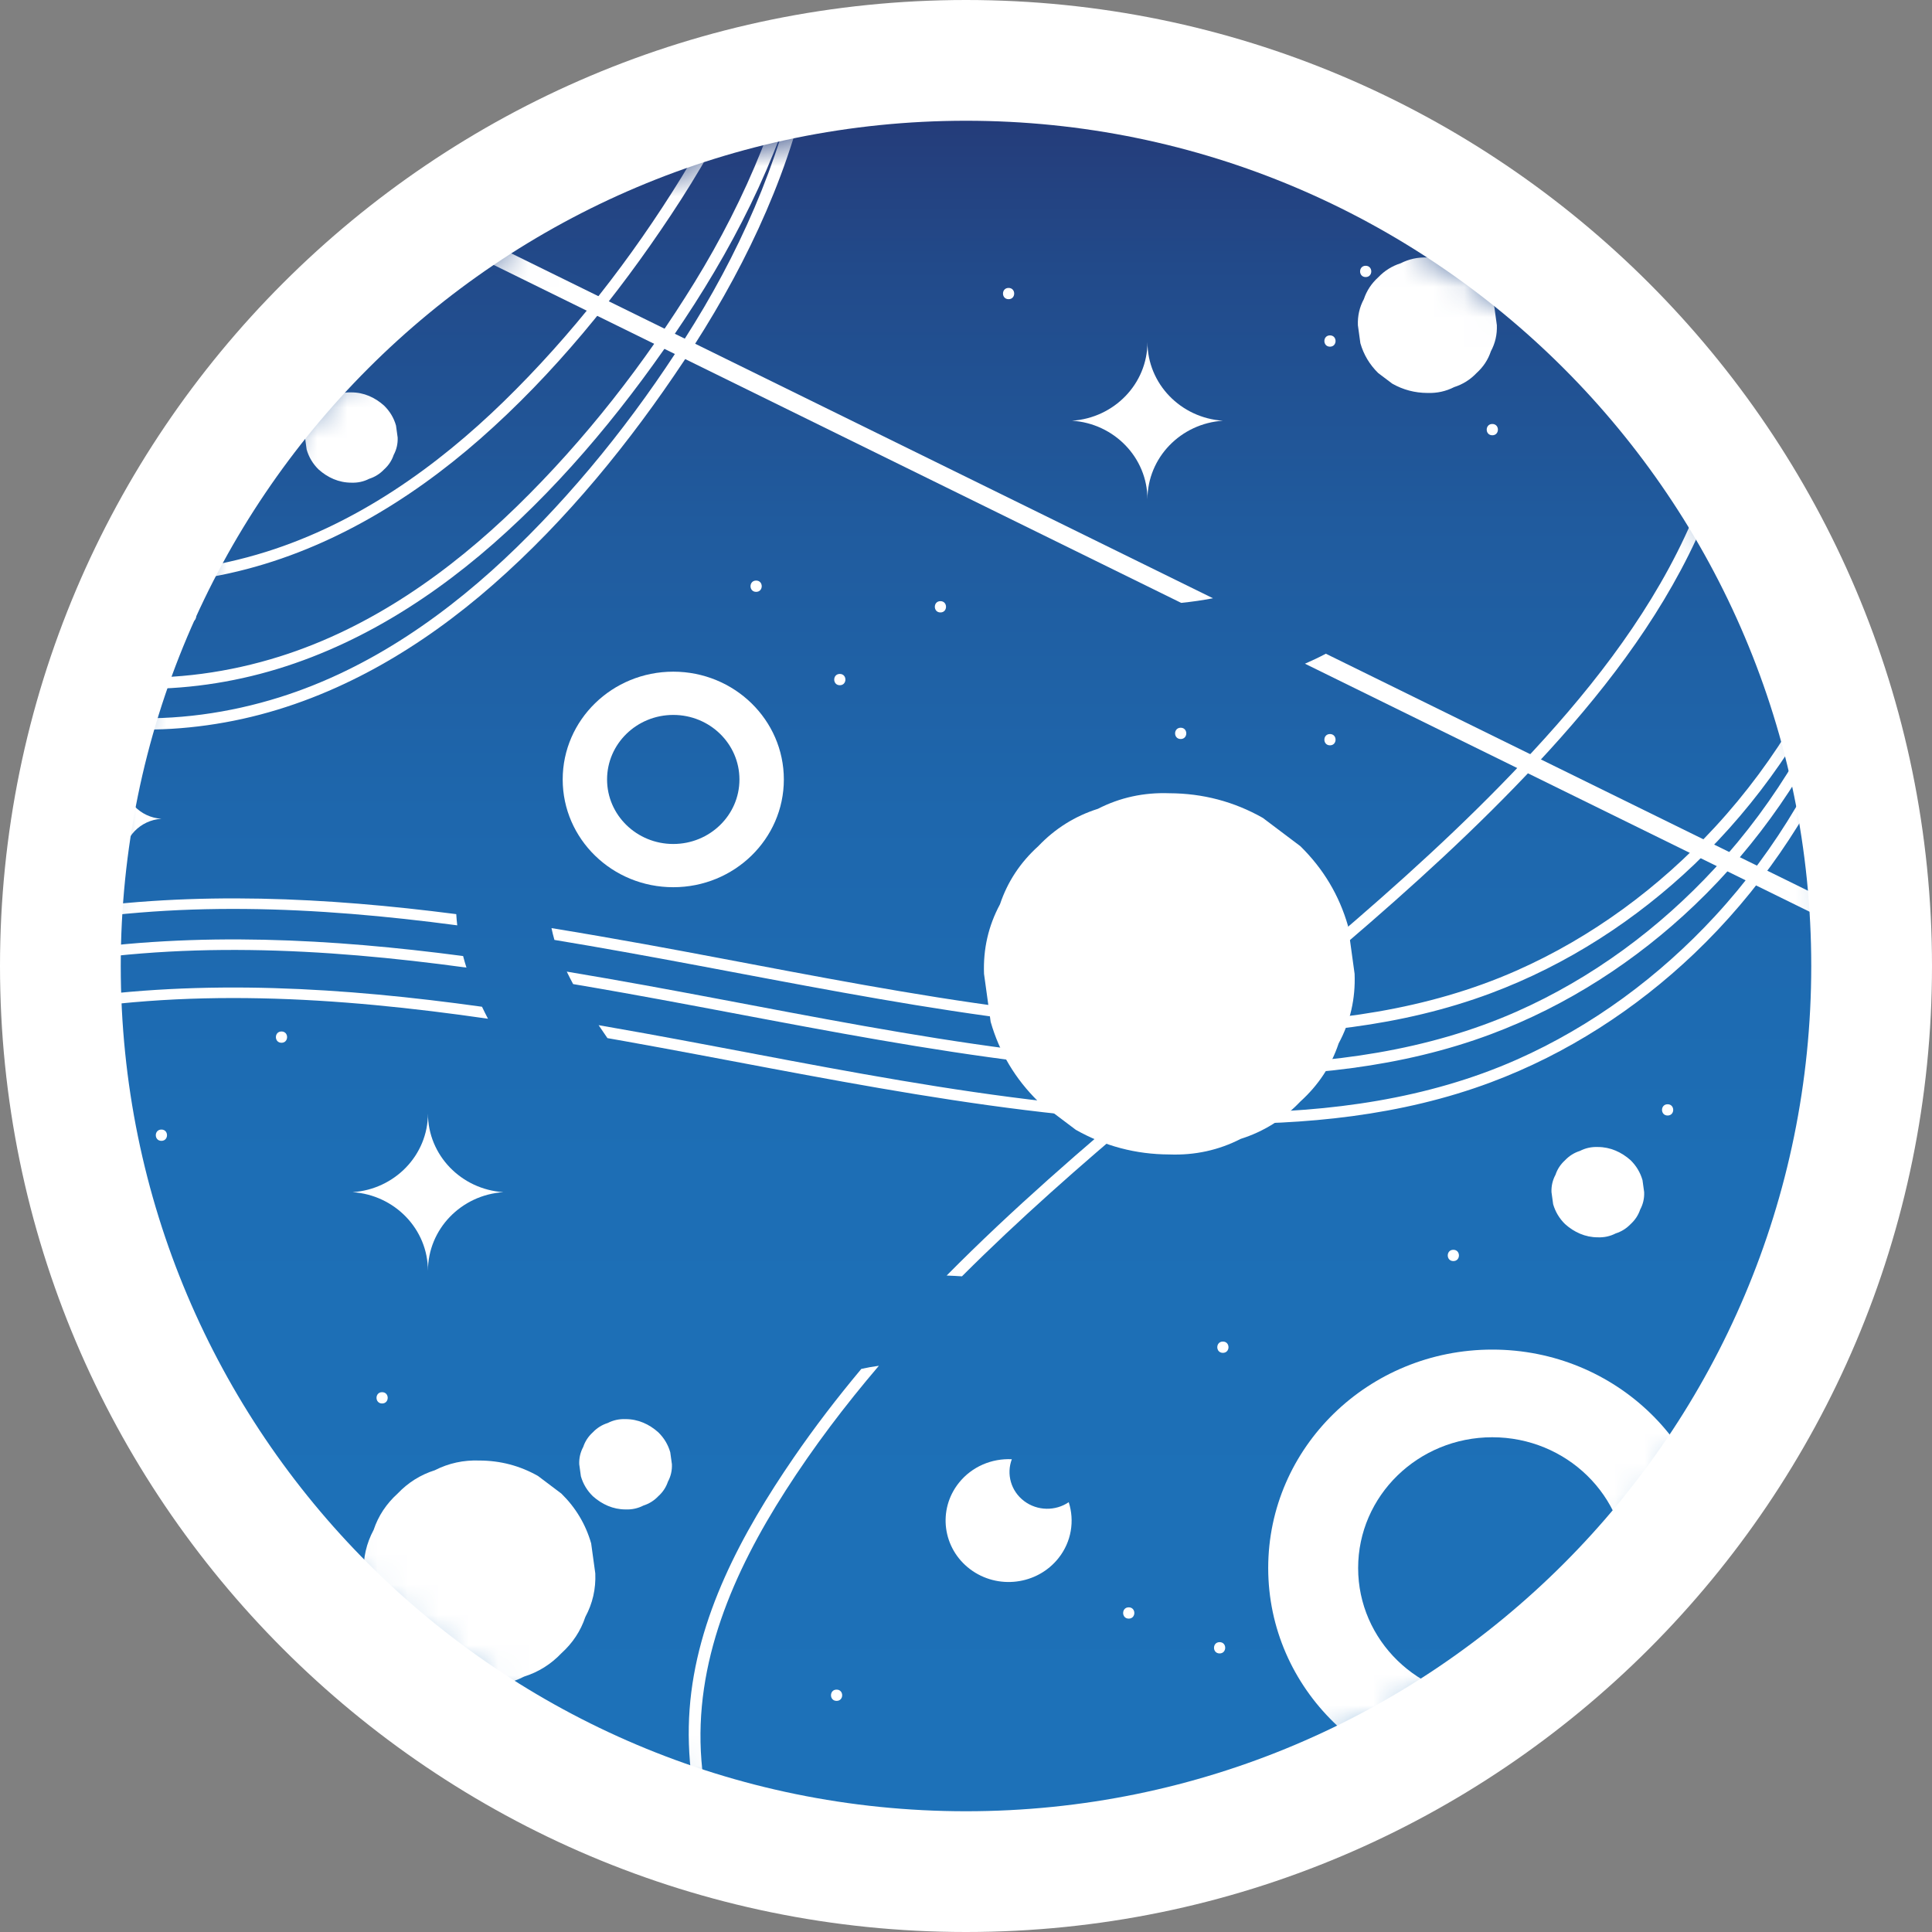 <svg width="64" height="64" viewBox="0 0 64 64" fill="none" xmlns="http://www.w3.org/2000/svg">
<rect x="0" y="0" width="64" height="64" fill="#808080" stroke="none"/>
<path d="M32 0C49.661 0 64 14.339 64 32C64 49.661 49.661 64 32 64H32C14.339 64 0 49.661 0 32V32C0 14.339 14.339 0 32 0Z" fill="white"/>
<path d="M32 60C47.464 60 60 47.464 60 32C60 16.536 47.464 4 32 4C16.536 4 4 16.536 4 32C4 47.464 16.536 60 32 60Z" fill="url(#paint0_linear_171_116)"/>
<mask id="mask0_171_116" style="mask-type:alpha" maskUnits="userSpaceOnUse" x="3" y="4" width="58" height="57">
<path d="M32 60.533C48.016 60.533 61 47.877 61 32.266C61 16.655 48.016 4 32 4C15.984 4 3 16.655 3 32.266C3 47.877 15.984 60.533 32 60.533Z" fill="url(#paint1_linear_171_116)"/>
</mask>
<g mask="url(#mask0_171_116)">
<path d="M15.114 30.282C10.814 29.727 6.472 29.513 2.169 30.153C-0.724 30.583 -3.558 31.505 -5.758 33.45C-7.783 35.24 -9.143 37.627 -10.155 40.073C-10.411 40.694 -10.645 41.324 -10.864 41.958C-10.943 42.186 -10.572 42.284 -10.494 42.057C-9.598 39.463 -8.424 36.876 -6.565 34.791C-5.625 33.737 -4.52 32.841 -3.258 32.175C-1.884 31.451 -0.377 31.001 1.15 30.704C5.752 29.808 10.489 30.035 15.147 30.653C15.132 30.531 15.122 30.407 15.114 30.282Z" fill="white"/>
<path d="M63.005 10.985C62.841 16.924 60.94 22.927 56.81 27.399C54.97 29.391 52.74 31.046 50.231 32.155C47.292 33.454 44.049 33.89 40.845 33.903C34.267 33.928 27.787 32.444 21.356 31.277C20.331 31.092 19.301 30.913 18.269 30.745C18.296 30.877 18.329 31.007 18.366 31.136C19.145 31.264 19.92 31.399 20.689 31.537C27.099 32.683 33.523 34.165 40.068 34.272C43.219 34.323 46.428 34.009 49.389 32.901C51.911 31.958 54.2 30.472 56.128 28.633C60.39 24.568 62.673 18.955 63.248 13.23C63.323 12.483 63.368 11.735 63.388 10.985C63.396 10.744 63.012 10.744 63.005 10.985Z" fill="white"/>
<path d="M15.341 31.67C10.967 31.093 6.548 30.861 2.169 31.512C-0.724 31.942 -3.558 32.864 -5.758 34.81C-7.783 36.6 -9.143 38.986 -10.155 41.432C-10.411 42.053 -10.645 42.683 -10.864 43.317C-10.943 43.546 -10.572 43.644 -10.494 43.417C-9.598 40.822 -8.424 38.235 -6.565 36.15C-5.625 35.097 -4.52 34.2 -3.258 33.535C-1.884 32.81 -0.377 32.36 1.15 32.063C5.853 31.147 10.697 31.405 15.452 32.053C15.412 31.927 15.374 31.799 15.341 31.67Z" fill="white"/>
<path d="M63.005 12.343C62.841 18.282 60.94 24.286 56.81 28.758C54.971 30.75 52.74 32.405 50.232 33.514C47.293 34.812 44.049 35.249 40.846 35.262C34.267 35.287 27.788 33.803 21.356 32.636C20.499 32.481 19.638 32.33 18.775 32.186C18.842 32.325 18.912 32.462 18.986 32.599C19.556 32.695 20.125 32.794 20.69 32.895C27.099 34.041 33.523 35.523 40.069 35.63C43.219 35.681 46.429 35.367 49.389 34.259C51.911 33.316 54.2 31.83 56.128 29.991C60.391 25.926 62.673 20.313 63.248 14.588C63.323 13.841 63.369 13.093 63.389 12.343C63.396 12.102 63.012 12.102 63.005 12.343Z" fill="white"/>
<path d="M15.967 33.35C11.388 32.712 6.756 32.423 2.168 33.105C-0.725 33.536 -3.559 34.458 -5.759 36.403C-7.784 38.193 -9.144 40.58 -10.155 43.025C-10.412 43.647 -10.646 44.276 -10.865 44.911C-10.944 45.139 -10.573 45.237 -10.495 45.01C-9.599 42.416 -8.425 39.828 -6.566 37.744C-5.626 36.69 -4.521 35.793 -3.259 35.128C-1.885 34.404 -0.378 33.953 1.149 33.657C6.088 32.695 11.181 33.026 16.165 33.747C16.096 33.616 16.031 33.483 15.967 33.35Z" fill="white"/>
<path d="M63.004 13.937C62.84 19.876 60.939 25.88 56.808 30.352C54.969 32.343 52.738 33.999 50.23 35.108C47.291 36.407 44.047 36.843 40.844 36.855C34.265 36.881 27.786 35.397 21.354 34.23C20.847 34.138 20.339 34.048 19.83 33.96C19.927 34.104 20.024 34.248 20.122 34.389C20.31 34.423 20.5 34.455 20.688 34.489C27.097 35.635 33.521 37.117 40.067 37.224C43.218 37.275 46.427 36.961 49.387 35.853C51.909 34.91 54.199 33.424 56.127 31.585C60.389 27.52 62.672 21.907 63.247 16.182C63.322 15.435 63.367 14.686 63.387 13.937C63.395 13.696 63.01 13.696 63.004 13.937Z" fill="white"/>
<path d="M23.236 58.32C22.979 55.079 24.294 52.082 26.02 49.385C26.952 47.929 27.995 46.555 29.114 45.243C28.915 45.27 28.721 45.304 28.532 45.347C27.741 46.293 26.989 47.27 26.289 48.29C24.578 50.785 23.066 53.576 22.844 56.622C22.621 59.682 23.725 62.67 25.208 65.319C25.589 66 26 66.665 26.428 67.319C26.561 67.521 26.893 67.334 26.76 67.13C25.019 64.473 23.49 61.512 23.236 58.32Z" fill="white"/>
<path d="M57.841 8.799C57.441 2.739 54.313 -2.795 49.907 -6.986C49.371 -7.496 48.815 -7.986 48.245 -8.458C48.057 -8.613 47.785 -8.35 47.973 -8.194C52.724 -4.259 56.372 1.077 57.283 7.172C57.762 10.371 57.464 13.687 56.271 16.712C55.134 19.597 53.257 22.152 51.174 24.457C47.291 28.756 42.679 32.345 38.231 36.06C35.867 38.035 33.524 40.065 31.359 42.254C31.529 42.26 31.698 42.269 31.866 42.28C33.764 40.383 35.792 38.602 37.843 36.877C42.299 33.127 46.946 29.551 50.918 25.295C53 23.064 54.909 20.624 56.189 17.863C57.506 15.022 58.045 11.906 57.841 8.799Z" fill="white"/>
<path d="M6.312 20.603C6.559 20.603 6.559 20.229 6.312 20.229C6.066 20.229 6.065 20.603 6.312 20.603Z" fill="white"/>
<path d="M33.411 9.911C33.658 9.911 33.658 9.538 33.411 9.538C33.164 9.538 33.164 9.911 33.411 9.911Z" fill="white"/>
<path d="M40.51 44.815C40.757 44.815 40.757 44.441 40.51 44.441C40.263 44.441 40.262 44.815 40.51 44.815Z" fill="white"/>
<path d="M48.144 41.775C48.391 41.775 48.391 41.401 48.144 41.401C47.897 41.401 47.897 41.775 48.144 41.775Z" fill="white"/>
<path d="M12.658 46.492C12.905 46.492 12.905 46.118 12.658 46.118C12.411 46.117 12.411 46.492 12.658 46.492Z" fill="white"/>
<path d="M25.048 19.606C25.295 19.606 25.295 19.232 25.048 19.232C24.8 19.232 24.8 19.606 25.048 19.606Z" fill="white"/>
<path d="M5.347 37.792C5.594 37.792 5.594 37.418 5.347 37.418C5.1 37.418 5.099 37.792 5.347 37.792Z" fill="white"/>
<path d="M47.284 13.017C47.6 13.028 47.896 12.964 48.171 12.823C48.456 12.732 48.703 12.578 48.911 12.359C49.136 12.156 49.295 11.915 49.387 11.637C49.531 11.37 49.597 11.082 49.586 10.773C49.558 10.574 49.531 10.375 49.503 10.177C49.394 9.796 49.197 9.467 48.911 9.186C48.756 9.069 48.601 8.953 48.446 8.836C48.086 8.633 47.7 8.53 47.284 8.529C46.967 8.517 46.672 8.582 46.397 8.722C46.111 8.813 45.864 8.968 45.656 9.186C45.431 9.39 45.273 9.63 45.18 9.908C45.036 10.175 44.97 10.463 44.982 10.773C45.009 10.972 45.036 11.17 45.064 11.369C45.173 11.749 45.371 12.079 45.656 12.359C45.811 12.476 45.967 12.593 46.122 12.71C46.481 12.913 46.868 13.015 47.284 13.017Z" fill="white"/>
<path d="M11.638 15.989C11.849 15.997 12.046 15.955 12.229 15.861C12.42 15.8 12.584 15.697 12.723 15.551C12.873 15.416 12.979 15.255 13.041 15.07C13.137 14.891 13.181 14.699 13.173 14.493C13.155 14.361 13.137 14.228 13.118 14.096C13.046 13.842 12.914 13.623 12.723 13.436C12.423 13.167 12.055 12.998 11.639 12.998C11.427 12.99 11.23 13.032 11.047 13.127C10.857 13.187 10.692 13.29 10.553 13.436C10.403 13.571 10.298 13.732 10.236 13.917C10.14 14.096 10.095 14.288 10.104 14.494C10.122 14.626 10.14 14.759 10.158 14.891C10.231 15.145 10.363 15.364 10.553 15.551C10.854 15.82 11.222 15.989 11.638 15.989Z" fill="white"/>
<path d="M52.93 40.988C53.141 40.996 53.338 40.953 53.521 40.859C53.712 40.798 53.876 40.696 54.016 40.55C54.165 40.414 54.271 40.254 54.333 40.068C54.429 39.89 54.473 39.698 54.465 39.492C54.447 39.359 54.429 39.227 54.41 39.094C54.337 38.841 54.206 38.621 54.016 38.434C53.715 38.166 53.346 37.996 52.931 37.996C52.719 37.988 52.522 38.031 52.339 38.125C52.149 38.185 51.984 38.288 51.845 38.434C51.695 38.57 51.59 38.73 51.528 38.916C51.432 39.094 51.387 39.286 51.395 39.492C51.414 39.625 51.432 39.758 51.45 39.89C51.523 40.143 51.655 40.363 51.845 40.55C52.145 40.818 52.514 40.988 52.93 40.988Z" fill="white"/>
<path d="M47.389 12.268C47.6 12.276 47.797 12.233 47.98 12.139C48.171 12.079 48.335 11.976 48.474 11.83C48.624 11.694 48.73 11.534 48.792 11.348C48.888 11.17 48.932 10.978 48.924 10.772C48.906 10.64 48.888 10.507 48.869 10.374C48.797 10.121 48.665 9.901 48.474 9.715C48.174 9.446 47.805 9.276 47.39 9.276C47.178 9.268 46.981 9.311 46.798 9.405C46.608 9.466 46.443 9.568 46.304 9.715C46.154 9.85 46.049 10.011 45.987 10.196C45.891 10.374 45.846 10.567 45.855 10.773C45.873 10.905 45.891 11.038 45.909 11.17C45.982 11.423 46.114 11.643 46.304 11.83C46.604 12.099 46.973 12.268 47.389 12.268Z" fill="white"/>
<path d="M-1.155 22.671C1.613 24.238 4.946 24.494 8.032 23.814C11.171 23.121 13.968 21.445 16.34 19.363C18.788 17.214 20.876 14.637 22.663 11.947C24.519 9.153 26.024 6.088 26.756 2.823C27.578 -0.848 27.419 -4.745 25.896 -8.225C25.8 -8.445 25.469 -8.255 25.565 -8.036C28.281 -1.826 26.427 5.151 23.005 10.707C21.359 13.379 19.386 15.919 17.123 18.124C14.903 20.286 12.278 22.15 9.266 23.097C5.922 24.148 2.131 24.098 -0.961 22.349C-1.175 22.227 -1.369 22.55 -1.155 22.671Z" fill="white"/>
<path d="M-1.155 21.322C1.613 22.888 4.946 23.144 8.032 22.464C11.171 21.772 13.968 20.095 16.34 18.013C18.788 15.865 20.876 13.287 22.663 10.598C24.519 7.803 26.024 4.738 26.756 1.473C27.578 -2.198 27.419 -6.094 25.896 -9.574C25.8 -9.795 25.469 -9.605 25.565 -9.386C28.281 -3.176 26.427 3.802 23.005 9.358C21.359 12.029 19.386 14.569 17.123 16.774C14.903 18.936 12.278 20.8 9.266 21.747C5.922 22.799 2.131 22.748 -0.961 20.999C-1.175 20.878 -1.369 21.201 -1.155 21.322Z" fill="white"/>
<path d="M-1.594 17.85C1.175 19.417 4.508 19.673 7.593 18.992C10.732 18.3 13.529 16.624 15.902 14.542C18.349 12.393 20.438 9.816 22.224 7.126C24.08 4.331 25.585 1.266 26.317 -1.999C27.14 -5.67 26.98 -9.566 25.457 -13.046C25.361 -13.266 25.03 -13.076 25.126 -12.857C27.842 -6.647 25.989 0.33 22.566 5.886C20.92 8.558 18.947 11.098 16.684 13.303C14.464 15.465 11.839 17.329 8.827 18.276C5.483 19.327 1.692 19.277 -1.399 17.528C-1.614 17.406 -1.807 17.729 -1.594 17.85Z" fill="white"/>
<path d="M38.735 38.243C39.58 38.274 40.369 38.102 41.1 37.727C41.861 37.486 42.52 37.074 43.075 36.49C43.674 35.948 44.097 35.307 44.344 34.565C44.729 33.852 44.905 33.084 44.873 32.26C44.8 31.73 44.727 31.2 44.654 30.67C44.362 29.656 43.836 28.776 43.075 28.03C42.661 27.718 42.247 27.406 41.833 27.094C40.876 26.552 39.843 26.281 38.735 26.277C37.89 26.247 37.102 26.418 36.37 26.793C35.61 27.034 34.951 27.446 34.395 28.03C33.796 28.572 33.374 29.213 33.126 29.955C32.742 30.668 32.566 31.436 32.597 32.26C32.67 32.79 32.744 33.32 32.817 33.85C33.108 34.864 33.634 35.744 34.395 36.49C34.809 36.802 35.224 37.114 35.637 37.426C36.594 37.967 37.627 38.239 38.735 38.243Z" fill="white"/>
<path d="M15.884 55.861C16.412 55.881 16.904 55.773 17.362 55.539C17.838 55.389 18.249 55.131 18.597 54.766C18.971 54.427 19.236 54.027 19.39 53.563C19.631 53.117 19.741 52.637 19.72 52.122C19.674 51.79 19.629 51.459 19.583 51.127C19.401 50.494 19.072 49.944 18.596 49.477C18.338 49.282 18.078 49.088 17.82 48.892C17.222 48.554 16.576 48.384 15.884 48.382C15.356 48.362 14.863 48.47 14.405 48.703C13.929 48.854 13.518 49.112 13.171 49.477C12.797 49.816 12.532 50.216 12.377 50.68C12.137 51.126 12.027 51.606 12.047 52.121C12.093 52.453 12.138 52.784 12.184 53.115C12.367 53.749 12.695 54.299 13.171 54.766C13.43 54.96 13.689 55.155 13.948 55.351C14.546 55.689 15.191 55.859 15.884 55.861Z" fill="white"/>
<path d="M20.723 50.002C20.934 50.01 21.131 49.967 21.314 49.873C21.505 49.812 21.669 49.709 21.808 49.563C21.958 49.428 22.064 49.267 22.126 49.082C22.222 48.904 22.266 48.711 22.258 48.505C22.24 48.373 22.222 48.24 22.203 48.108C22.13 47.855 21.999 47.635 21.808 47.448C21.508 47.179 21.139 47.01 20.724 47.01C20.512 47.002 20.315 47.045 20.132 47.139C19.942 47.199 19.777 47.302 19.638 47.448C19.488 47.584 19.383 47.744 19.321 47.93C19.225 48.108 19.18 48.3 19.188 48.506C19.207 48.638 19.225 48.771 19.243 48.904C19.316 49.157 19.448 49.377 19.638 49.563C19.939 49.832 20.307 50.002 20.723 50.002Z" fill="white"/>
<path d="M40.181 19.818L12.701 6.311L12.425 6.845L39.128 19.971C39.483 19.935 39.834 19.885 40.181 19.818Z" fill="white"/>
<path d="M43.92 21.655C43.692 21.777 43.461 21.885 43.228 21.986L64.674 32.527L64.951 31.993L43.92 21.655Z" fill="white"/>
<path d="M40.51 13.937C39.114 13.845 38.011 12.714 38.011 11.331C38.011 12.714 36.908 13.845 35.513 13.937C36.908 14.028 38.011 15.16 38.011 16.543C38.011 15.16 39.114 14.028 40.51 13.937Z" fill="white"/>
<path d="M16.675 39.492C15.279 39.4 14.176 38.268 14.176 36.885C14.176 38.268 13.073 39.4 11.678 39.492C13.073 39.583 14.176 40.715 14.176 42.098C14.177 40.714 15.28 39.583 16.675 39.492Z" fill="white"/>
<path d="M5.345 27.123C4.648 27.077 4.097 26.512 4.097 25.82C4.097 26.512 3.545 27.078 2.848 27.123C3.545 27.169 4.097 27.735 4.097 28.426C4.096 27.735 4.647 27.169 5.345 27.123Z" fill="white"/>
<path d="M27.82 22.699C28.067 22.699 28.067 22.325 27.82 22.325C27.573 22.325 27.573 22.699 27.82 22.699Z" fill="white"/>
<path d="M31.153 20.288C31.4 20.288 31.4 19.914 31.153 19.914C30.906 19.914 30.906 20.288 31.153 20.288Z" fill="white"/>
<path d="M39.112 24.481C39.359 24.481 39.359 24.107 39.112 24.107C38.865 24.107 38.865 24.481 39.112 24.481Z" fill="white"/>
<path d="M44.057 24.69C44.304 24.69 44.304 24.316 44.057 24.316C43.81 24.316 43.81 24.69 44.057 24.69Z" fill="white"/>
<path d="M9.325 34.543C9.572 34.543 9.572 34.169 9.325 34.169C9.078 34.169 9.078 34.543 9.325 34.543Z" fill="white"/>
<path d="M27.713 56.344C27.96 56.344 27.96 55.971 27.713 55.971C27.466 55.97 27.466 56.344 27.713 56.344Z" fill="white"/>
<path d="M49.435 14.419C49.682 14.419 49.682 14.045 49.435 14.045C49.188 14.044 49.187 14.419 49.435 14.419Z" fill="white"/>
<path d="M45.24 9.178C45.487 9.178 45.487 8.804 45.24 8.804C44.993 8.804 44.993 9.178 45.24 9.178Z" fill="white"/>
<path d="M44.057 11.484C44.304 11.484 44.304 11.11 44.057 11.11C43.81 11.11 43.81 11.484 44.057 11.484Z" fill="white"/>
<path d="M55.242 36.953C55.489 36.953 55.489 36.58 55.242 36.58C54.995 36.58 54.995 36.953 55.242 36.953Z" fill="white"/>
<path d="M37.391 53.619C37.638 53.619 37.638 53.245 37.391 53.245C37.144 53.245 37.144 53.619 37.391 53.619Z" fill="white"/>
<path d="M40.401 54.772C40.648 54.772 40.648 54.398 40.401 54.398C40.154 54.398 40.154 54.772 40.401 54.772Z" fill="white"/>
<path d="M22.303 22.25C20.28 22.25 18.64 23.849 18.64 25.821C18.64 27.792 20.279 29.39 22.303 29.39C24.326 29.39 25.966 27.792 25.966 25.821C25.966 23.849 24.326 22.25 22.303 22.25ZM22.303 27.958C21.092 27.958 20.11 27.001 20.11 25.821C20.11 24.64 21.092 23.683 22.303 23.683C23.514 23.683 24.495 24.64 24.495 25.821C24.496 27.001 23.514 27.958 22.303 27.958Z" fill="white"/>
<path d="M49.434 44.707C45.334 44.707 42.011 47.946 42.011 51.943C42.011 55.938 45.334 59.178 49.434 59.178C53.534 59.178 56.857 55.938 56.857 51.943C56.856 47.946 53.533 44.707 49.434 44.707ZM49.434 56.274C46.979 56.274 44.99 54.335 44.99 51.943C44.99 49.55 46.979 47.611 49.434 47.611C51.889 47.611 53.878 49.55 53.878 51.943C53.878 54.334 51.889 56.274 49.434 56.274Z" fill="white"/>
<path d="M33.926 49.725C33.483 49.391 33.334 48.825 33.518 48.339C32.859 48.307 32.196 48.578 31.761 49.125C31.055 50.014 31.223 51.291 32.134 51.98C33.046 52.668 34.357 52.505 35.063 51.616C35.497 51.07 35.6 50.375 35.403 49.762C34.967 50.058 34.368 50.058 33.926 49.725Z" fill="white"/>
</g>
<defs>
<linearGradient id="paint0_linear_171_116" x1="32" y1="-3.636" x2="32" y2="57.864" gradientUnits="userSpaceOnUse">
<stop stop-color="#29235C"/>
<stop offset="0.078" stop-color="#263470"/>
<stop offset="0.203" stop-color="#224A8A"/>
<stop offset="0.341" stop-color="#205B9E"/>
<stop offset="0.497" stop-color="#1E67AD"/>
<stop offset="0.686" stop-color="#1D6EB5"/>
<stop offset="1" stop-color="#1D71B8"/>
</linearGradient>
<linearGradient id="paint1_linear_171_116" x1="32" y1="-3.709" x2="32" y2="58.376" gradientUnits="userSpaceOnUse">
<stop stop-color="#29235C"/>
<stop offset="0.078" stop-color="#263470"/>
<stop offset="0.203" stop-color="#224A8A"/>
<stop offset="0.341" stop-color="#205B9E"/>
<stop offset="0.497" stop-color="#1E67AD"/>
<stop offset="0.686" stop-color="#1D6EB5"/>
<stop offset="1" stop-color="#1D71B8"/>
</linearGradient>
</defs>
</svg>

